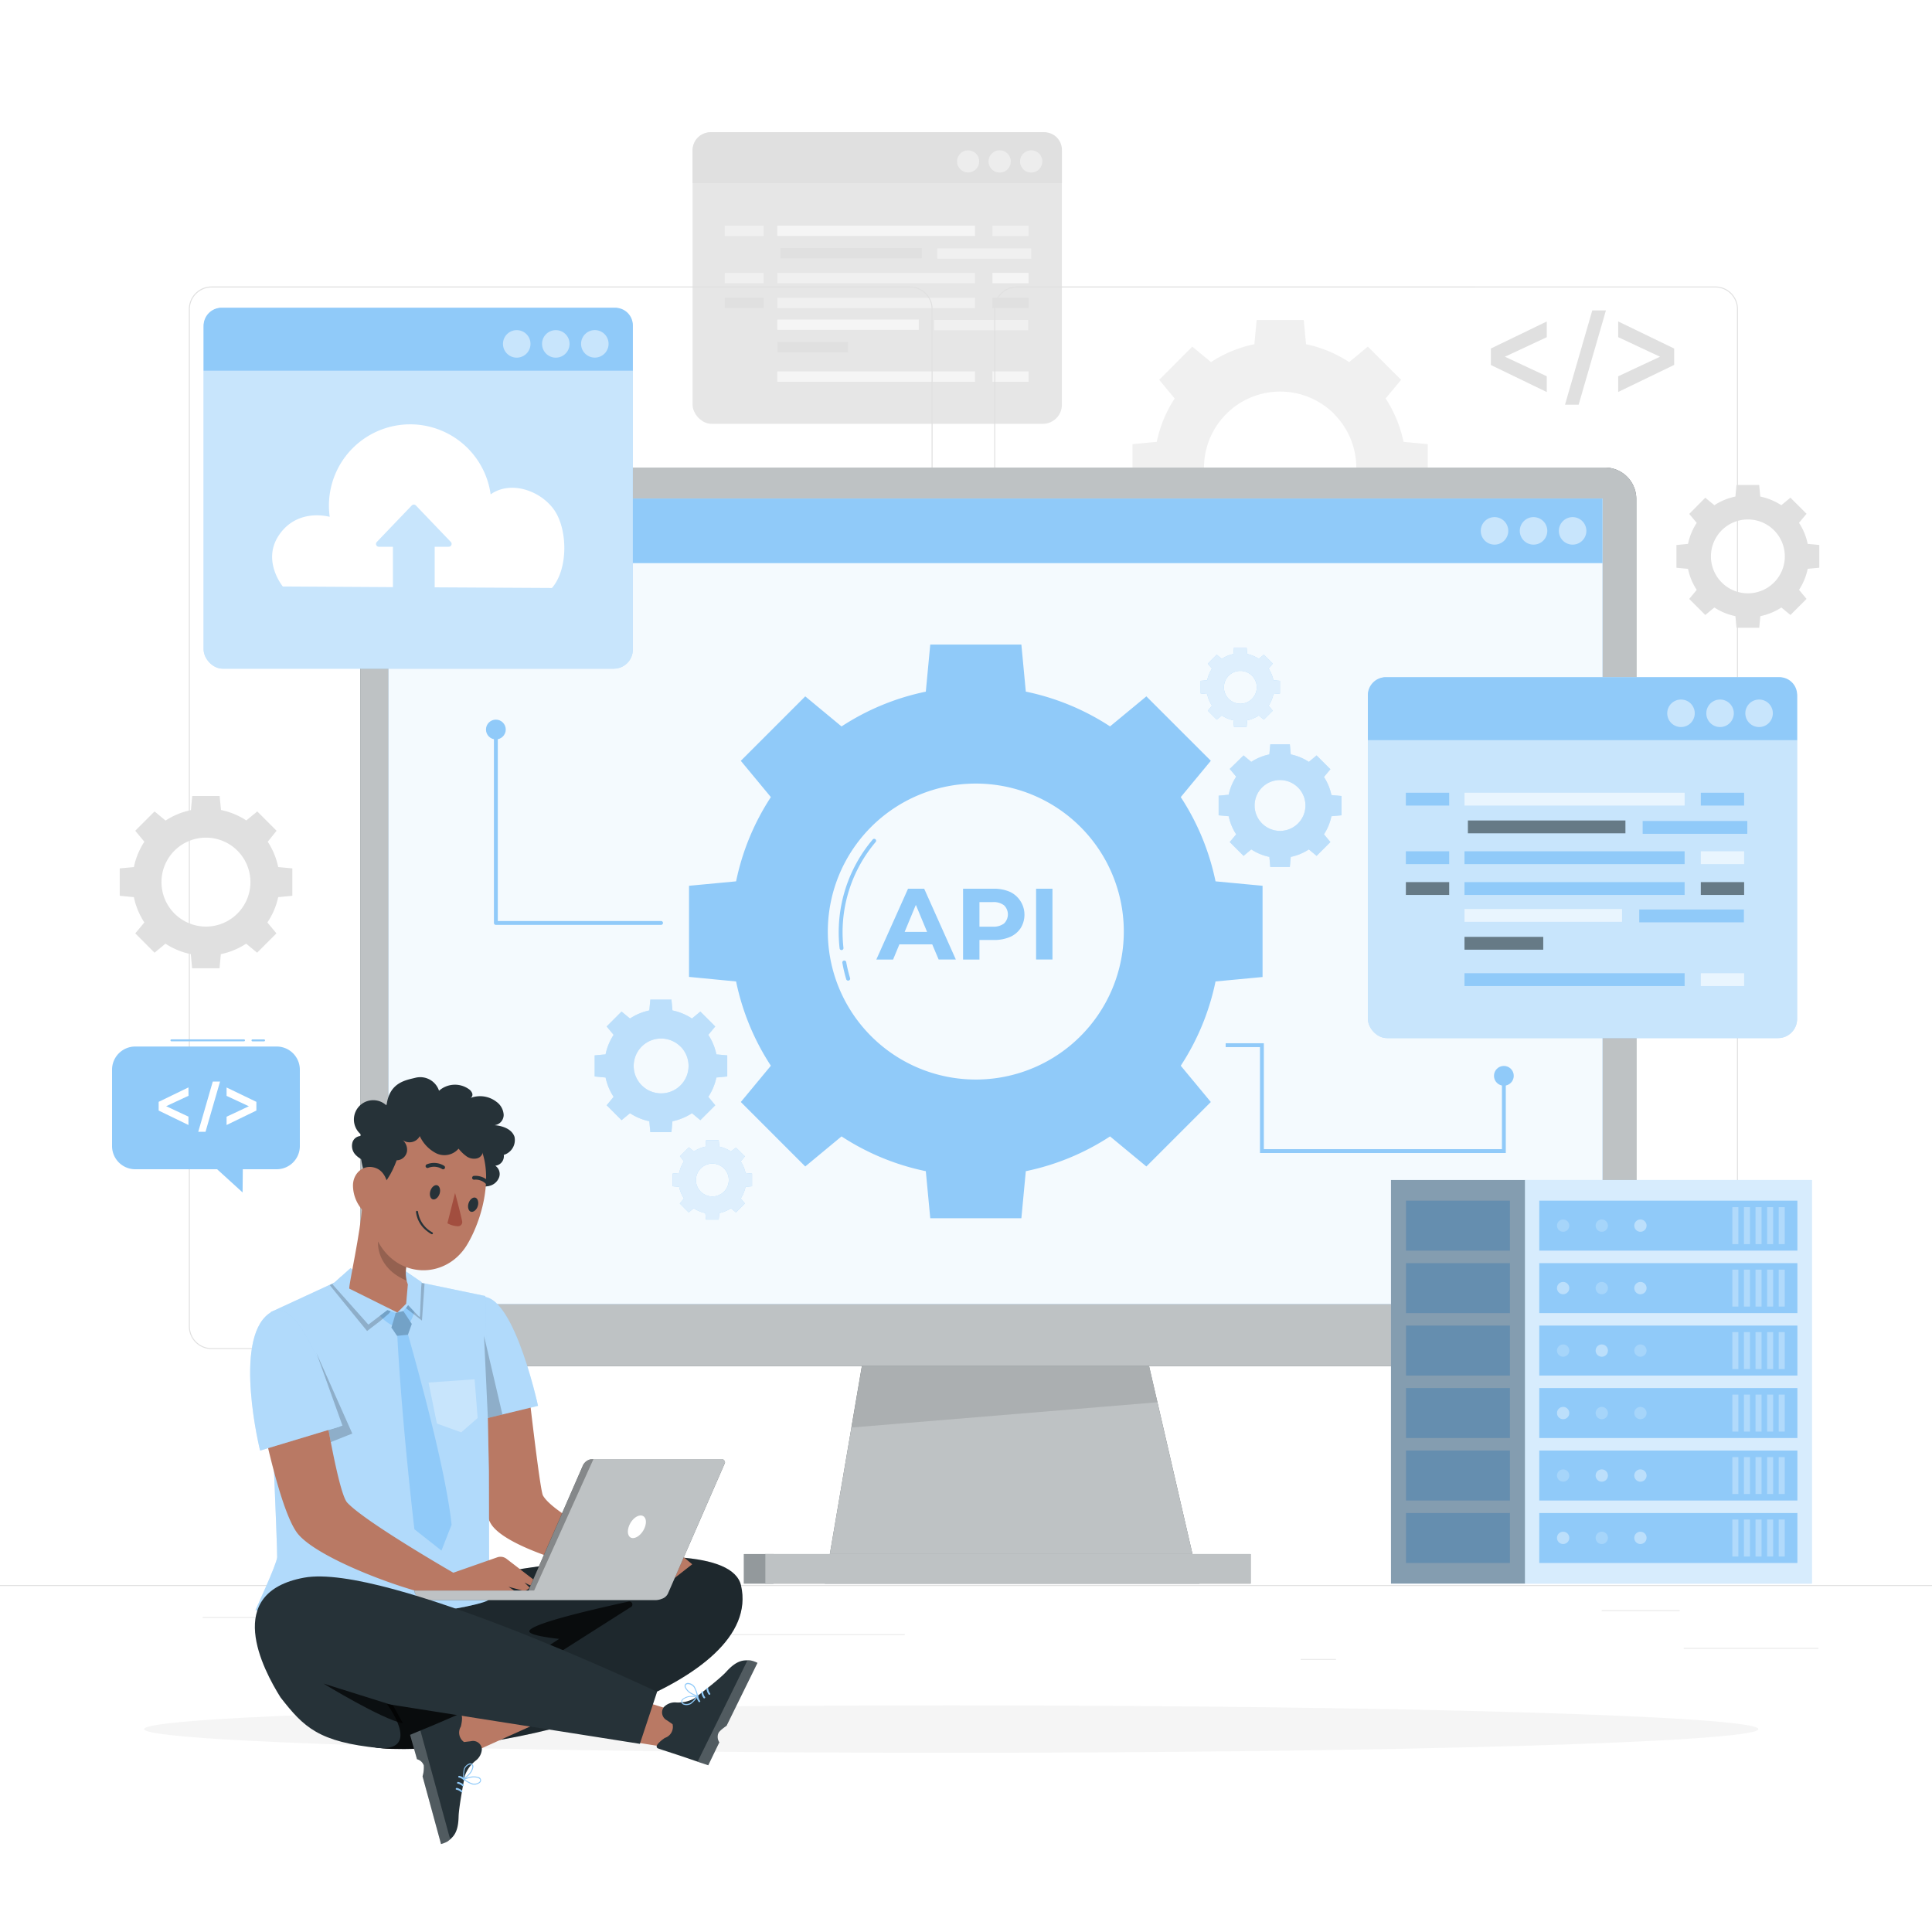<svg class="animated" id="freepik_stories-application-programming-interface" xmlns="http://www.w3.org/2000/svg" viewBox="0 0 500 500" version="1.1" xmlns:xlink="http://www.w3.org/1999/xlink" xmlns:svgjs="http://svgjs.com/svgjs"><style>svg#freepik_stories-application-programming-interface:not(.animated) .animable {opacity: 0;}svg#freepik_stories-application-programming-interface.animated #freepik--background-complete--inject-11 {animation: 1s 1 forwards cubic-bezier(.36,-0.01,.5,1.38) fadeIn,6s Infinite  linear floating;animation-delay: 0s,1s;}svg#freepik_stories-application-programming-interface.animated #freepik--Shadow--inject-11 {animation: 1s 1 forwards cubic-bezier(.36,-0.01,.5,1.38) fadeIn;animation-delay: 0s;}svg#freepik_stories-application-programming-interface.animated #freepik--Device--inject-11 {animation: 1s 1 forwards cubic-bezier(.36,-0.01,.5,1.38) fadeIn;animation-delay: 0s;}svg#freepik_stories-application-programming-interface.animated #freepik--Server--inject-11 {animation: 1s 1 forwards cubic-bezier(.36,-0.01,.5,1.38) fadeIn,6s Infinite  linear floating;animation-delay: 0s,1s;}svg#freepik_stories-application-programming-interface.animated #freepik--Tabs--inject-11 {animation: 1s 1 forwards cubic-bezier(.36,-0.01,.5,1.38) fadeIn,6s Infinite  linear floating;animation-delay: 0s,1s;}svg#freepik_stories-application-programming-interface.animated #freepik--Character--inject-11 {animation: 1s 1 forwards cubic-bezier(.36,-0.01,.5,1.38) fadeIn;animation-delay: 0s;}svg#freepik_stories-application-programming-interface.animated #freepik--speech-bubble--inject-11 {animation: 1s 1 forwards cubic-bezier(.36,-0.01,.5,1.38) fadeIn,6s Infinite  linear floating;animation-delay: 0s,1s;}            @keyframes fadeIn {                0% {                    opacity: 0;                }                100% {                    opacity: 1;                }            }                    @keyframes floating {                0% {                    opacity: 1;                    transform: translateY(0px);                }                50% {                    transform: translateY(-10px);                }                100% {                    opacity: 1;                    transform: translateY(0px);                }            }        </style><g id="freepik--background-complete--inject-11" class="animable" style="transform-origin: 250px 231.91px;"><path d="M304,103.13a32.48,32.48,0,0,0-4.63,11.22l-6.27.59v12.14l6.27.59A32.53,32.53,0,0,0,304,138.9l-4,4.83,8.58,8.58,4.84-4a32.21,32.21,0,0,0,11.22,4.63l.59,6.27h12.14l.59-6.27a32.29,32.29,0,0,0,11.22-4.63l4.84,4,8.58-8.58-4-4.83a32.53,32.53,0,0,0,4.63-11.23l6.27-.59V114.94l-6.27-.59a32.48,32.48,0,0,0-4.63-11.22l4-4.84L354,89.71l-4.84,4A32.48,32.48,0,0,0,338,89.08l-.59-6.27H325.22l-.59,6.27a32.41,32.41,0,0,0-11.22,4.63l-4.84-4L300,98.29Zm41.24,4a19.71,19.71,0,1,1-27.88,0A19.72,19.72,0,0,1,345.23,107.08Z" style="fill: rgb(240, 240, 240); transform-origin: 331.3px 121.01px;" id="ele08tb5q35sp" class="animable"></path><rect x="179.24" y="34.23" width="95.58" height="75.46" rx="4.94" style="fill: rgb(230, 230, 230); transform-origin: 227.03px 71.96px;" id="elzj16033n6r" class="animable"></rect><path d="M183.86,34.23h86.41a4.55,4.55,0,0,1,4.55,4.55v8.61a0,0,0,0,1,0,0H179.24a0,0,0,0,1,0,0V38.86A4.63,4.63,0,0,1,183.86,34.23Z" style="fill: rgb(224, 224, 224); transform-origin: 227.03px 40.81px;" id="el3m331zd52ey" class="animable"></path><g id="eladjorbueuwp"><path d="M269.75,41.77a2.88,2.88,0,1,1-2.87-2.87A2.87,2.87,0,0,1,269.75,41.77Z" style="fill: rgb(250, 250, 250); opacity: 0.5; transform-origin: 266.87px 41.78px;" class="animable" id="el48cmfku8h1e"></path></g><g id="elqcmxu0duby"><path d="M261.59,41.77a2.88,2.88,0,1,1-2.88-2.87A2.87,2.87,0,0,1,261.59,41.77Z" style="fill: rgb(250, 250, 250); opacity: 0.5; transform-origin: 258.71px 41.78px;" class="animable" id="elrh3s8cajf8q"></path></g><g id="elcl56pgm5m2i"><circle cx="250.55" cy="41.77" r="2.87" style="fill: rgb(250, 250, 250); opacity: 0.5; transform-origin: 250.55px 41.77px;" class="animable" id="el9wci7cpypxv"></circle></g><g id="elwaj9il301i"><rect x="201.18" y="58.39" width="51.14" height="2.68" style="fill: rgb(255, 255, 255); opacity: 0.6; transform-origin: 226.75px 59.73px;" class="animable" id="el3os9f4eo1n1"></rect></g><rect x="201.97" y="64.18" width="36.59" height="2.68" style="fill: rgb(224, 224, 224); transform-origin: 220.265px 65.52px;" id="elyfp3r9ws8lr" class="animable"></rect><rect x="256.84" y="58.39" width="9.35" height="2.68" style="fill: rgb(240, 240, 240); transform-origin: 261.515px 59.73px;" id="el8eeua0i06tj" class="animable"></rect><rect x="187.57" y="58.39" width="10.06" height="2.68" style="fill: rgb(240, 240, 240); transform-origin: 192.6px 59.73px;" id="elm20zimvn8t" class="animable"></rect><rect x="201.18" y="70.62" width="51.14" height="2.68" style="fill: rgb(240, 240, 240); transform-origin: 226.75px 71.96px;" id="elwo8tt9kx46" class="animable"></rect><g id="el6j13f6hgx59"><rect x="256.84" y="70.62" width="9.35" height="2.68" style="fill: rgb(255, 255, 255); opacity: 0.6; transform-origin: 261.515px 71.96px;" class="animable" id="el789fo6tt45t"></rect></g><rect x="187.57" y="70.62" width="10.06" height="2.68" style="fill: rgb(240, 240, 240); transform-origin: 192.6px 71.96px;" id="elhmlbqxm5czc" class="animable"></rect><g id="elv794lpr1ew"><rect x="201.18" y="96.12" width="51.14" height="2.68" style="fill: rgb(255, 255, 255); opacity: 0.6; transform-origin: 226.75px 97.46px;" class="animable" id="el098wrggogyal"></rect></g><g id="el7upwksg8v3l"><rect x="256.84" y="96.12" width="9.35" height="2.68" style="fill: rgb(255, 255, 255); opacity: 0.6; transform-origin: 261.515px 97.46px;" class="animable" id="elbcjc1oozomr"></rect></g><rect x="201.18" y="77.07" width="51.14" height="2.68" style="fill: rgb(240, 240, 240); transform-origin: 226.75px 78.41px;" id="eliv7dp473vee" class="animable"></rect><rect x="256.84" y="77.07" width="9.35" height="2.68" style="fill: rgb(224, 224, 224); transform-origin: 261.515px 78.41px;" id="el8qyavynbj67" class="animable"></rect><rect x="187.57" y="77.07" width="10.06" height="2.68" style="fill: rgb(224, 224, 224); transform-origin: 192.6px 78.41px;" id="elcjcjbojt4yb" class="animable"></rect><rect x="242.57" y="64.29" width="24.31" height="2.68" style="fill: rgb(240, 240, 240); transform-origin: 254.725px 65.63px;" id="el0uq7e3lj5y9" class="animable"></rect><g id="el0w17hsho95c"><rect x="201.18" y="82.69" width="36.59" height="2.68" style="fill: rgb(255, 255, 255); opacity: 0.6; transform-origin: 219.475px 84.03px;" class="animable" id="elbcswcydfn6"></rect></g><rect x="241.77" y="82.8" width="24.31" height="2.68" style="fill: rgb(240, 240, 240); transform-origin: 253.925px 84.14px;" id="el4096a7dhlms" class="animable"></rect><rect x="201.18" y="88.52" width="18.3" height="2.68" style="fill: rgb(224, 224, 224); transform-origin: 210.33px 89.86px;" id="el7m08yhued7" class="animable"></rect><path d="M400.3,87.26l-10.83,5.06,10.83,5.06v4.08l-14.47-7V90.2l14.47-7Z" style="fill: rgb(224, 224, 224); transform-origin: 393.065px 92.33px;" id="elp6jkn25tdvb" class="animable"></path><path d="M433.27,90.2v4.24l-14.48,7V97.38l10.83-5.06-10.83-5.06V83.19Z" style="fill: rgb(224, 224, 224); transform-origin: 426.03px 92.315px;" id="elkqu5ah87xir" class="animable"></path><polygon points="412.08 80.34 405.02 104.74 408.55 104.74 415.61 80.34 412.08 80.34" style="fill: rgb(224, 224, 224); transform-origin: 410.315px 92.54px;" id="elgzsg51m9yg" class="animable"></polygon><path d="M37.36,217.84a18.87,18.87,0,0,0-2.71,6.56l-3.66.34v7.09l3.66.35a18.82,18.82,0,0,0,2.71,6.55L35,241.56l5,5,2.82-2.34a19.06,19.06,0,0,0,6.56,2.71l.34,3.66h7.09l.35-3.66a18.93,18.93,0,0,0,6.55-2.71l2.83,2.34,5-5-2.34-2.83A18.82,18.82,0,0,0,72,232.18l3.66-.35v-7.09L72,224.4a18.87,18.87,0,0,0-2.71-6.56L71.58,215l-5-5-2.83,2.33a18.91,18.91,0,0,0-6.55-2.7L56.84,206H49.75l-.34,3.66a19,19,0,0,0-6.56,2.7L40,210l-5,5Zm24.08,2.31a11.51,11.51,0,1,1-16.28,0A11.52,11.52,0,0,1,61.44,220.15Z" style="fill: rgb(224, 224, 224); transform-origin: 53.325px 228.295px;" id="elveid50q1qcr" class="animable"></path><path d="M439.11,135.32a15.67,15.67,0,0,0-2.25,5.44l-3,.29v5.88l3,.29a15.67,15.67,0,0,0,2.25,5.44L437.17,155l4.16,4.16,2.35-1.94a15.64,15.64,0,0,0,5.44,2.24l.28,3h5.89l.29-3a15.8,15.8,0,0,0,5.44-2.24l2.34,1.94,4.17-4.16-1.94-2.35a15.84,15.84,0,0,0,2.24-5.44l3-.29v-5.88l-3-.29a15.67,15.67,0,0,0-2.25-5.44l1.95-2.35-4.17-4.16L461,130.75a15.8,15.8,0,0,0-5.44-2.24l-.29-3H449.4l-.28,3a15.64,15.64,0,0,0-5.44,2.24l-2.35-1.94L437.17,133Zm20,1.91a9.56,9.56,0,1,1-13.52,0A9.57,9.57,0,0,1,459.11,137.23Z" style="fill: rgb(224, 224, 224); transform-origin: 452.345px 143.985px;" id="elk2ee6n3r2h" class="animable"></path><rect x="435.76" y="426.47" width="34.85" height="0.26" style="fill: rgb(235, 235, 235); transform-origin: 453.185px 426.6px;" id="el8zqji2ioxn3" class="animable"></rect><rect x="336.6" y="429.33" width="9.15" height="0.26" style="fill: rgb(235, 235, 235); transform-origin: 341.175px 429.46px;" id="elbmglgcvewv" class="animable"></rect><rect x="414.51" y="416.7" width="20.19" height="0.26" style="fill: rgb(235, 235, 235); transform-origin: 424.605px 416.83px;" id="el05hxpz4cswmi" class="animable"></rect><rect x="52.46" y="418.47" width="45.44" height="0.26" style="fill: rgb(235, 235, 235); transform-origin: 75.18px 418.6px;" id="elyzexuu84u" class="animable"></rect><rect x="107.27" y="418.47" width="6.66" height="0.26" style="fill: rgb(235, 235, 235); transform-origin: 110.6px 418.6px;" id="elirn83urprbf" class="animable"></rect><rect x="135.59" y="422.91" width="98.56" height="0.26" style="fill: rgb(235, 235, 235); transform-origin: 184.87px 423.04px;" id="eld6f0ozkncmu" class="animable"></rect><path d="M443.92,349.14H263.17a5.87,5.87,0,0,1-5.86-5.86V80a5.87,5.87,0,0,1,5.86-5.86H443.92A5.87,5.87,0,0,1,449.78,80V343.28A5.87,5.87,0,0,1,443.92,349.14ZM263.17,74.4A5.61,5.61,0,0,0,257.56,80V343.28a5.61,5.61,0,0,0,5.61,5.61H443.92a5.61,5.61,0,0,0,5.61-5.61V80a5.61,5.61,0,0,0-5.61-5.61Z" style="fill: rgb(224, 224, 224); transform-origin: 353.545px 211.64px;" id="ellg9s3nsk5ji" class="animable"></path><path d="M235.49,349.14H54.75a5.87,5.87,0,0,1-5.87-5.86V80a5.87,5.87,0,0,1,5.87-5.86H235.49A5.86,5.86,0,0,1,241.35,80V343.28A5.86,5.86,0,0,1,235.49,349.14ZM54.75,74.4A5.62,5.62,0,0,0,49.13,80V343.28a5.62,5.62,0,0,0,5.62,5.61H235.49a5.61,5.61,0,0,0,5.61-5.61V80a5.61,5.61,0,0,0-5.61-5.61Z" style="fill: rgb(224, 224, 224); transform-origin: 145.115px 211.64px;" id="elnx4jtidxwcg" class="animable"></path><rect y="410.21" width="500" height="0.25" style="fill: rgb(224, 224, 224); transform-origin: 250px 410.335px;" id="elnmkmfdqxtl" class="animable"></rect></g><g id="freepik--Shadow--inject-11" class="animable" style="transform-origin: 246.185px 447.485px;"><path d="M455.06,447.49c0,3.38-93.52,6.13-208.88,6.13s-208.87-2.75-208.87-6.13,93.51-6.14,208.87-6.14S455.06,444.1,455.06,447.49Z" style="fill: rgb(245, 245, 245); transform-origin: 246.185px 447.485px;" id="el9caxu2jixzi" class="animable"></path></g><g id="freepik--Device--inject-11" class="animable" style="transform-origin: 254.435px 265.415px;"><rect x="192.53" y="402.19" width="7.64" height="7.64" style="fill: rgb(38, 50, 56); isolation: isolate; transform-origin: 196.35px 406.01px;" id="el40mslv6eeoi" class="animable"></rect><g id="elsccbs58cx6d"><path d="M94.51,121h23.63a0,0,0,0,1,0,0V353.54a0,0,0,0,1,0,0H92.72a7.32,7.32,0,0,1-7.32-7.32V130.12A9.11,9.11,0,0,1,94.51,121Z" style="fill: rgb(255, 255, 255); opacity: 0.5; transform-origin: 101.77px 237.27px;" class="animable" id="el8v5jysk690i"></path></g><g id="el0vabhwv9ijr"><polygon points="215.62 349.53 205.22 402.82 220.31 402.82 232.35 349.97 215.62 349.53" style="fill: rgb(255, 255, 255); opacity: 0.5; transform-origin: 218.785px 376.175px;" class="animable" id="ele76gtbnjg5d"></polygon></g><g id="elizy4031nrq"><rect x="192.53" y="402.19" width="7.64" height="7.64" style="fill: rgb(255, 255, 255); opacity: 0.5; transform-origin: 196.35px 406.01px;" class="animable" id="ellfy9jbh0dq"></rect></g><polygon points="310.38 409.83 213.46 409.83 227.23 329.07 291.73 329.07 310.38 409.83" style="fill: rgb(38, 50, 56); transform-origin: 261.92px 369.45px;" id="el9pwmf5p60vh" class="animable"></polygon><g id="el27vi46w7pni"><polygon points="310.38 409.83 213.46 409.83 227.23 329.07 291.73 329.07 310.38 409.83" style="fill: rgb(255, 255, 255); opacity: 0.7; transform-origin: 261.92px 369.45px;" class="animable" id="elq0v0w3te0pf"></polygon></g><g id="elfrqz539pxlk"><polygon points="297.35 353.54 223.02 353.54 220.31 369.45 299.51 362.91 297.35 353.54" style="isolation: isolate; opacity: 0.1; transform-origin: 259.91px 361.495px;" class="animable" id="elh2gt1w04l1d"></polygon></g><rect x="198.03" y="402.19" width="125.63" height="7.64" style="fill: rgb(38, 50, 56); transform-origin: 260.845px 406.01px;" id="el3cqmyxosyix" class="animable"></rect><g id="elw0aafkayza"><g style="opacity: 0.7; transform-origin: 260.845px 406.01px;" class="animable" id="elgh5fytzkxvo"><rect x="198.03" y="402.19" width="125.63" height="7.64" style="fill: rgb(255, 255, 255); transform-origin: 260.845px 406.01px;" id="elujp3aktndbl" class="animable"></rect></g></g><path d="M101.23,121H415.47a8.11,8.11,0,0,1,8,8.17V345.37a8.11,8.11,0,0,1-8,8.17H101.23a8.11,8.11,0,0,1-8-8.17V129.18A8.11,8.11,0,0,1,101.23,121Z" style="fill: rgb(38, 50, 56); transform-origin: 258.35px 237.27px;" id="ely6nafg6bfz" class="animable"></path><g id="elovcd2io2l9"><g style="opacity: 0.7; transform-origin: 258.35px 237.27px;" class="animable" id="el41fk71lq5um"><path d="M101.23,121H415.47a8.11,8.11,0,0,1,8,8.17V345.37a8.11,8.11,0,0,1-8,8.17H101.23a8.11,8.11,0,0,1-8-8.17V129.18A8.11,8.11,0,0,1,101.23,121Z" style="fill: rgb(255, 255, 255); transform-origin: 258.35px 237.27px;" id="eldz1045rmce" class="animable"></path></g></g><rect x="100.55" y="129.01" width="314.18" height="208.46" style="fill: #90CAF9; transform-origin: 257.64px 233.24px;" id="el7d1htrz82ui" class="animable"></rect><g id="elo22vjgcd6cc"><rect x="100.55" y="129.01" width="314.18" height="208.46" style="fill: rgb(255, 255, 255); opacity: 0.9; transform-origin: 257.64px 233.24px;" class="animable" id="el866lvqplhj5"></rect></g><rect x="100.55" y="129.01" width="314.18" height="16.73" style="fill: #90CAF9; transform-origin: 257.64px 137.375px;" id="ely5eixtqe1xk" class="animable"></rect><g id="eldc3jkuhqtnt"><path d="M410.55,137.38a3.56,3.56,0,1,1-3.56-3.55A3.56,3.56,0,0,1,410.55,137.38Z" style="fill: rgb(255, 255, 255); opacity: 0.5; transform-origin: 406.99px 137.39px;" class="animable" id="el8w35i1frq15"></path></g><g id="elrkgssq6gw6e"><path d="M400.44,137.38a3.56,3.56,0,1,1-3.55-3.55A3.56,3.56,0,0,1,400.44,137.38Z" style="fill: rgb(255, 255, 255); opacity: 0.5; transform-origin: 396.88px 137.39px;" class="animable" id="elzd6s1y9k5"></path></g><g id="elurbnuuwvm1s"><path d="M390.34,137.38a3.56,3.56,0,1,1-3.56-3.55A3.56,3.56,0,0,1,390.34,137.38Z" style="fill: rgb(255, 255, 255); opacity: 0.5; transform-origin: 386.78px 137.39px;" class="animable" id="el2zjg5p4xg6j"></path></g><path d="M158.8,267.82a14.73,14.73,0,0,0-2.08,5.05l-2.82.26v5.46l2.82.27a14.76,14.76,0,0,0,2.08,5l-1.8,2.18,3.86,3.86,2.18-1.8a14.68,14.68,0,0,0,5,2.08l.27,2.82h5.46l.26-2.82a14.73,14.73,0,0,0,5.05-2.08l2.17,1.8,3.86-3.86-1.8-2.18a14.51,14.51,0,0,0,2.09-5l2.81-.27v-5.46l-2.81-.26a14.56,14.56,0,0,0-2.09-5.05l1.8-2.17-3.86-3.86-2.17,1.8a14.56,14.56,0,0,0-5.05-2.09l-.26-2.81h-5.46l-.27,2.81a14.51,14.51,0,0,0-5,2.09l-2.18-1.8L157,265.65Zm17.3,3a7.1,7.1,0,1,1-10,0A7.1,7.1,0,0,1,176.1,270.84Z" style="fill: #90CAF9; transform-origin: 171.055px 275.845px;" id="el2gwgrfuhy3w" class="animable"></path><g id="el28wh0dncbmt"><path d="M158.8,267.82a14.73,14.73,0,0,0-2.08,5.05l-2.82.26v5.46l2.82.27a14.76,14.76,0,0,0,2.08,5l-1.8,2.18,3.86,3.86,2.18-1.8a14.68,14.68,0,0,0,5,2.08l.27,2.82h5.46l.26-2.82a14.73,14.73,0,0,0,5.05-2.08l2.17,1.8,3.86-3.86-1.8-2.18a14.51,14.51,0,0,0,2.09-5l2.81-.27v-5.46l-2.81-.26a14.56,14.56,0,0,0-2.09-5.05l1.8-2.17-3.86-3.86-2.17,1.8a14.56,14.56,0,0,0-5.05-2.09l-.26-2.81h-5.46l-.27,2.81a14.51,14.51,0,0,0-5,2.09l-2.18-1.8L157,265.65Zm17.3,3a7.1,7.1,0,1,1-10,0A7.1,7.1,0,0,1,176.1,270.84Z" style="fill: rgb(255, 255, 255); opacity: 0.4; transform-origin: 171.055px 275.845px;" class="animable" id="elo1z92wfbdjr"></path></g><path d="M319.92,201a13.54,13.54,0,0,0-1.93,4.68l-2.61.24V211l2.61.24a13.54,13.54,0,0,0,1.93,4.68l-1.67,2,3.58,3.58,2-1.67a13.54,13.54,0,0,0,4.68,1.93l.24,2.61h5.06l.24-2.61a13.54,13.54,0,0,0,4.68-1.93l2,1.67,3.58-3.58-1.67-2a13.54,13.54,0,0,0,1.93-4.68l2.61-.24V206l-2.61-.24a13.54,13.54,0,0,0-1.93-4.68l1.67-2-3.58-3.58-2,1.67a13.54,13.54,0,0,0-4.68-1.93l-.24-2.61h-5.06l-.24,2.61a13.54,13.54,0,0,0-4.68,1.93l-2-1.67L318.25,199Zm16,2.8a6.58,6.58,0,1,1-9.3,0A6.57,6.57,0,0,1,335.94,203.83Z" style="fill: #90CAF9; transform-origin: 331.28px 208.5px;" id="elxp1dx6pc0rm" class="animable"></path><g id="elihekbgcb01c"><path d="M319.92,201a13.54,13.54,0,0,0-1.93,4.68l-2.61.24V211l2.61.24a13.54,13.54,0,0,0,1.93,4.68l-1.67,2,3.58,3.58,2-1.67a13.54,13.54,0,0,0,4.68,1.93l.24,2.61h5.06l.24-2.61a13.54,13.54,0,0,0,4.68-1.93l2,1.67,3.58-3.58-1.67-2a13.54,13.54,0,0,0,1.93-4.68l2.61-.24V206l-2.61-.24a13.54,13.54,0,0,0-1.93-4.68l1.67-2-3.58-3.58-2,1.67a13.54,13.54,0,0,0-4.68-1.93l-.24-2.61h-5.06l-.24,2.61a13.54,13.54,0,0,0-4.68,1.93l-2-1.67L318.25,199Zm16,2.8a6.58,6.58,0,1,1-9.3,0A6.57,6.57,0,0,1,335.94,203.83Z" style="fill: rgb(255, 255, 255); opacity: 0.4; transform-origin: 331.28px 208.5px;" class="animable" id="el5ctt6ir1i9q"></path></g><path d="M313.66,173.05a8.87,8.87,0,0,0-1.24,3l-1.69.15v3.27l1.69.16a8.74,8.74,0,0,0,1.24,3l-1.08,1.3,2.31,2.31,1.31-1.08a8.57,8.57,0,0,0,3,1.25l.16,1.69h3.26l.16-1.69a8.57,8.57,0,0,0,3-1.25l1.3,1.08,2.31-2.31-1.07-1.3a8.74,8.74,0,0,0,1.24-3l1.69-.16v-3.27l-1.69-.16a8.9,8.9,0,0,0-1.24-3l1.07-1.3-2.31-2.31-1.3,1.08a8.76,8.76,0,0,0-3-1.25l-.16-1.68h-3.26l-.16,1.68a8.76,8.76,0,0,0-3,1.25l-1.31-1.08-2.31,2.31ZM324,174.86a4.25,4.25,0,1,1-6,0A4.25,4.25,0,0,1,324,174.86Z" style="fill: #90CAF9; transform-origin: 320.99px 177.84px;" id="elj3vm2oqqeyp" class="animable"></path><g id="elc0r91c5h278"><path d="M313.66,173.05a8.87,8.87,0,0,0-1.24,3l-1.69.15v3.27l1.69.16a8.74,8.74,0,0,0,1.24,3l-1.08,1.3,2.31,2.31,1.31-1.08a8.57,8.57,0,0,0,3,1.25l.16,1.69h3.26l.16-1.69a8.57,8.57,0,0,0,3-1.25l1.3,1.08,2.31-2.31-1.07-1.3a8.74,8.74,0,0,0,1.24-3l1.69-.16v-3.27l-1.69-.16a8.9,8.9,0,0,0-1.24-3l1.07-1.3-2.31-2.31-1.3,1.08a8.76,8.76,0,0,0-3-1.25l-.16-1.68h-3.26l-.16,1.68a8.76,8.76,0,0,0-3,1.25l-1.31-1.08-2.31,2.31ZM324,174.86a4.25,4.25,0,1,1-6,0A4.25,4.25,0,0,1,324,174.86Z" style="fill: rgb(255, 255, 255); opacity: 0.7; transform-origin: 320.99px 177.84px;" class="animable" id="el01tcd35a1ig6"></path></g><path d="M177,300.57a8.9,8.9,0,0,0-1.24,3l-1.69.16V307l1.69.16a8.82,8.82,0,0,0,1.24,3l-1.07,1.3,2.31,2.31,1.3-1.08a8.57,8.57,0,0,0,3,1.25l.16,1.69H186l.16-1.69a8.57,8.57,0,0,0,3-1.25l1.31,1.08,2.31-2.31-1.08-1.3a8.63,8.63,0,0,0,1.24-3l1.69-.16v-3.27l-1.69-.16a8.7,8.7,0,0,0-1.24-3l1.08-1.3L190.47,297,189.16,298a8.76,8.76,0,0,0-3-1.25l-.16-1.68h-3.26l-.16,1.68a8.76,8.76,0,0,0-3,1.25l-1.3-1.08-2.31,2.31Zm10.36,1.81a4.25,4.25,0,1,1-6,0A4.25,4.25,0,0,1,187.36,302.38Z" style="fill: #90CAF9; transform-origin: 184.35px 305.35px;" id="el2uf42cdul5" class="animable"></path><g id="elqews62su0oi"><path d="M177,300.57a8.9,8.9,0,0,0-1.24,3l-1.69.16V307l1.69.16a8.82,8.82,0,0,0,1.24,3l-1.07,1.3,2.31,2.31,1.3-1.08a8.57,8.57,0,0,0,3,1.25l.16,1.69H186l.16-1.69a8.57,8.57,0,0,0,3-1.25l1.31,1.08,2.31-2.31-1.08-1.3a8.63,8.63,0,0,0,1.24-3l1.69-.16v-3.27l-1.69-.16a8.7,8.7,0,0,0-1.24-3l1.08-1.3L190.47,297,189.16,298a8.76,8.76,0,0,0-3-1.25l-.16-1.68h-3.26l-.16,1.68a8.76,8.76,0,0,0-3,1.25l-1.3-1.08-2.31,2.31Zm10.36,1.81a4.25,4.25,0,1,1-6,0A4.25,4.25,0,0,1,187.36,302.38Z" style="fill: rgb(255, 255, 255); opacity: 0.7; transform-origin: 184.35px 305.35px;" class="animable" id="el8uu82qoxmbc"></path></g><path d="M199.5,206.29a63,63,0,0,0-9,21.8l-12.18,1.15v23.58L190.5,254a63.14,63.14,0,0,0,9,21.81l-7.78,9.39,16.68,16.68,9.39-7.78a63.14,63.14,0,0,0,21.81,9l1.15,12.18h23.58l1.15-12.18a63,63,0,0,0,21.8-9l9.4,7.78,16.68-16.68-7.78-9.39a63.06,63.06,0,0,0,9-21.81l12.17-1.15V229.24l-12.17-1.15a63.09,63.09,0,0,0-9-21.8l7.78-9.4-16.68-16.67-9.4,7.77a63.09,63.09,0,0,0-21.8-9l-1.15-12.18H240.75L239.6,179a63.14,63.14,0,0,0-21.81,9l-9.39-7.78-16.68,16.68ZM279.62,214a38.3,38.3,0,1,1-54.16,0A38.31,38.31,0,0,1,279.62,214Z" style="fill: #90CAF9; transform-origin: 252.535px 241.045px;" id="elg6ujqlhnigk" class="animable"></path><path d="M241.26,244.4h-8.5l-1.63,3.93h-4.34L235,230h4.18l8.19,18.32h-4.45Zm-1.33-3.22-2.91-7-2.9,7Z" style="fill: #90CAF9; transform-origin: 237.08px 239.165px;" id="elg5fz9azcr1" class="animable"></path><path d="M261.4,230.82a6.56,6.56,0,0,1,2.76,9.35,6.24,6.24,0,0,1-2.76,2.31,10.4,10.4,0,0,1-4.23.79h-3.69v5.06h-4.24V230h7.93A10.23,10.23,0,0,1,261.4,230.82ZM259.84,239a3.27,3.27,0,0,0,0-4.71,4.44,4.44,0,0,0-2.9-.83h-3.46v6.36h3.46A4.44,4.44,0,0,0,259.84,239Z" style="fill: #90CAF9; transform-origin: 257.185px 239.164px;" id="elhopo75iuiwr" class="animable"></path><path d="M268.14,230h4.24v18.32h-4.24Z" style="fill: #90CAF9; transform-origin: 270.26px 239.16px;" id="elpcs46msuaae" class="animable"></path><path d="M217.79,245.88a.5.5,0,0,1-.5-.45,37.14,37.14,0,0,1,8.57-28.17.5.5,0,1,1,.76.65,36.11,36.11,0,0,0-8.33,27.42.51.51,0,0,1-.45.55Z" style="fill: #90CAF9; transform-origin: 221.898px 231.482px;" id="elwn30h9de8th" class="animable"></path><path d="M219.48,253.78a.49.49,0,0,1-.48-.36,38.93,38.93,0,0,1-1-4.24.5.5,0,0,1,1-.18,39.49,39.49,0,0,0,1,4.14.5.5,0,0,1-.34.62A.36.36,0,0,1,219.48,253.78Z" style="fill: #90CAF9; transform-origin: 219.006px 251.183px;" id="elbidfiev8jta" class="animable"></path><path d="M171.08,239.36H128.33a.5.5,0,0,1-.5-.5V188.8a.5.5,0,0,1,.5-.5.5.5,0,0,1,.5.5v49.56h42.25a.5.5,0,0,1,.5.5A.51.51,0,0,1,171.08,239.36Z" style="fill: #90CAF9; transform-origin: 149.705px 213.83px;" id="elj7ma745txl" class="animable"></path><circle cx="128.33" cy="188.8" r="2.56" style="fill: #90CAF9; transform-origin: 128.33px 188.8px;" id="elwu7ubi1k44b" class="animable"></circle><circle cx="389.2" cy="278.42" r="2.56" style="fill: #90CAF9; transform-origin: 389.2px 278.42px;" id="elvn43kpexw7l" class="animable"></circle><polygon points="389.7 298.4 326.08 298.4 326.08 270.99 317.2 270.99 317.2 269.99 327.08 269.99 327.08 297.4 388.7 297.4 388.7 278.05 389.7 278.05 389.7 298.4" style="fill: #90CAF9; transform-origin: 353.45px 284.195px;" id="elxt4uij50ap" class="animable"></polygon></g><g id="freepik--Server--inject-11" class="animable" style="transform-origin: 414.435px 357.61px;"><rect x="359.99" y="305.39" width="108.89" height="104.44" style="fill: #90CAF9; transform-origin: 414.435px 357.61px;" id="elpiln9uucdsj" class="animable"></rect><g id="eldjax4u2lj3"><rect x="359.99" y="305.39" width="108.89" height="104.44" style="fill: rgb(255, 255, 255); isolation: isolate; opacity: 0.4; transform-origin: 414.435px 357.61px;" class="animable" id="elssyzre49o2q"></rect></g><g id="elbdcyh72guw7"><rect x="394.65" y="305.39" width="74.22" height="104.44" style="fill: rgb(255, 255, 255); isolation: isolate; opacity: 0.4; transform-origin: 431.76px 357.61px;" class="animable" id="el2wiaqqq68cw"></rect></g><rect x="398.36" y="310.73" width="66.8" height="12.93" style="fill: #90CAF9; transform-origin: 431.76px 317.195px;" id="el782k5mijum3" class="animable"></rect><rect x="398.36" y="326.9" width="66.8" height="12.93" style="fill: #90CAF9; transform-origin: 431.76px 333.365px;" id="elwmrvicym4m" class="animable"></rect><rect x="398.36" y="343.06" width="66.8" height="12.93" style="fill: #90CAF9; transform-origin: 431.76px 349.525px;" id="elg420m7n7xg" class="animable"></rect><rect x="398.36" y="359.23" width="66.8" height="12.93" style="fill: #90CAF9; transform-origin: 431.76px 365.695px;" id="elz65ig3slqi" class="animable"></rect><rect x="398.36" y="375.4" width="66.8" height="12.93" style="fill: #90CAF9; transform-origin: 431.76px 381.865px;" id="eld8uds88qhu5" class="animable"></rect><rect x="398.36" y="391.57" width="66.8" height="12.93" style="fill: #90CAF9; transform-origin: 431.76px 398.035px;" id="elzvma2ez3qm9" class="animable"></rect><rect x="363.88" y="310.73" width="26.89" height="12.93" style="fill: #90CAF9; transform-origin: 377.325px 317.195px;" id="elaivv0ejdka" class="animable"></rect><rect x="363.88" y="326.9" width="26.89" height="12.93" style="fill: #90CAF9; transform-origin: 377.325px 333.365px;" id="el69i75bgj31k" class="animable"></rect><rect x="363.88" y="343.06" width="26.89" height="12.93" style="fill: #90CAF9; transform-origin: 377.325px 349.525px;" id="elmfqthyn1o4f" class="animable"></rect><rect x="363.88" y="359.23" width="26.89" height="12.93" style="fill: #90CAF9; transform-origin: 377.325px 365.695px;" id="elid9u8o0vue9" class="animable"></rect><rect x="363.88" y="375.4" width="26.89" height="12.93" style="fill: #90CAF9; transform-origin: 377.325px 381.865px;" id="elgrd98rkiskb" class="animable"></rect><rect x="363.88" y="391.57" width="26.89" height="12.93" style="fill: #90CAF9; transform-origin: 377.325px 398.035px;" id="elvrb37zesio8" class="animable"></rect><g id="elkyhqv7fttw"><rect x="460.33" y="312.41" width="1.56" height="9.57" style="fill: rgb(255, 255, 255); isolation: isolate; opacity: 0.3; transform-origin: 461.11px 317.195px;" class="animable" id="el8xdrjyalosp"></rect></g><g id="el0j0gvuw2cnr"><rect x="457.33" y="312.41" width="1.56" height="9.57" style="fill: rgb(255, 255, 255); isolation: isolate; opacity: 0.3; transform-origin: 458.11px 317.195px;" class="animable" id="elujxx080l3b8"></rect></g><g id="el92mcljhd2io"><rect x="454.33" y="312.41" width="1.56" height="9.57" style="fill: rgb(255, 255, 255); isolation: isolate; opacity: 0.3; transform-origin: 455.11px 317.195px;" class="animable" id="elyxglousz32c"></rect></g><g id="el3kfp7j0k9w3"><rect x="451.33" y="312.41" width="1.56" height="9.57" style="fill: rgb(255, 255, 255); isolation: isolate; opacity: 0.3; transform-origin: 452.11px 317.195px;" class="animable" id="elcmx9o4cx0tb"></rect></g><g id="el13dt1hty4hbi"><rect x="448.33" y="312.41" width="1.56" height="9.57" style="fill: rgb(255, 255, 255); isolation: isolate; opacity: 0.3; transform-origin: 449.11px 317.195px;" class="animable" id="eljaolo4g024"></rect></g><g id="el8qc6i3j94o8"><rect x="460.33" y="328.58" width="1.56" height="9.56" style="fill: rgb(255, 255, 255); isolation: isolate; opacity: 0.3; transform-origin: 461.11px 333.36px;" class="animable" id="elpun8ty3lz39"></rect></g><g id="elokler75iqzi"><rect x="457.33" y="328.58" width="1.56" height="9.56" style="fill: rgb(255, 255, 255); isolation: isolate; opacity: 0.3; transform-origin: 458.11px 333.36px;" class="animable" id="eloxk7pbjzsjh"></rect></g><g id="elo7yzu0hcb7s"><rect x="454.33" y="328.58" width="1.56" height="9.56" style="fill: rgb(255, 255, 255); isolation: isolate; opacity: 0.3; transform-origin: 455.11px 333.36px;" class="animable" id="elmxtt2d5ega"></rect></g><g id="elgsa9sjvefwj"><rect x="451.33" y="328.58" width="1.56" height="9.56" style="fill: rgb(255, 255, 255); isolation: isolate; opacity: 0.3; transform-origin: 452.11px 333.36px;" class="animable" id="el7mm3u835ohv"></rect></g><g id="elfu2mtr5657"><rect x="448.33" y="328.58" width="1.56" height="9.56" style="fill: rgb(255, 255, 255); isolation: isolate; opacity: 0.3; transform-origin: 449.11px 333.36px;" class="animable" id="elk128m9mfspn"></rect></g><g id="eldmme8iz44co"><rect x="460.33" y="344.75" width="1.56" height="9.56" style="fill: rgb(255, 255, 255); isolation: isolate; opacity: 0.3; transform-origin: 461.11px 349.53px;" class="animable" id="elrv4vlz4xef"></rect></g><g id="el1u1o5xsajoa"><rect x="457.33" y="344.75" width="1.56" height="9.56" style="fill: rgb(255, 255, 255); isolation: isolate; opacity: 0.3; transform-origin: 458.11px 349.53px;" class="animable" id="el1k0tcbvktox"></rect></g><g id="elg4yn8emr2s"><rect x="454.33" y="344.75" width="1.56" height="9.56" style="fill: rgb(255, 255, 255); isolation: isolate; opacity: 0.3; transform-origin: 455.11px 349.53px;" class="animable" id="eli7pkj381c68"></rect></g><g id="el05wwcd9edrxd"><rect x="451.33" y="344.75" width="1.56" height="9.56" style="fill: rgb(255, 255, 255); isolation: isolate; opacity: 0.3; transform-origin: 452.11px 349.53px;" class="animable" id="elsn9429hd1zq"></rect></g><g id="elbern23bwvfq"><rect x="448.33" y="344.75" width="1.56" height="9.56" style="fill: rgb(255, 255, 255); isolation: isolate; opacity: 0.3; transform-origin: 449.11px 349.53px;" class="animable" id="elv683wneb8"></rect></g><g id="elklba5fb73si"><rect x="460.33" y="360.92" width="1.56" height="9.57" style="fill: rgb(255, 255, 255); isolation: isolate; opacity: 0.3; transform-origin: 461.11px 365.705px;" class="animable" id="elbvfxnnf8h2h"></rect></g><g id="el8felhnvfey3"><rect x="457.33" y="360.92" width="1.56" height="9.57" style="fill: rgb(255, 255, 255); isolation: isolate; opacity: 0.3; transform-origin: 458.11px 365.705px;" class="animable" id="elto6mv751x7"></rect></g><g id="elx9kgkne4358"><rect x="454.33" y="360.92" width="1.56" height="9.57" style="fill: rgb(255, 255, 255); isolation: isolate; opacity: 0.3; transform-origin: 455.11px 365.705px;" class="animable" id="ele9s3dvjr125"></rect></g><g id="el6k7o2oga09e"><rect x="451.33" y="360.92" width="1.56" height="9.57" style="fill: rgb(255, 255, 255); isolation: isolate; opacity: 0.3; transform-origin: 452.11px 365.705px;" class="animable" id="elrnx6gg8px9"></rect></g><g id="ely60az5gxxwm"><rect x="448.33" y="360.92" width="1.56" height="9.57" style="fill: rgb(255, 255, 255); isolation: isolate; opacity: 0.3; transform-origin: 449.11px 365.705px;" class="animable" id="elu6ed434z5s9"></rect></g><g id="elk8dxrpg0x7m"><rect x="460.33" y="377.09" width="1.56" height="9.56" style="fill: rgb(255, 255, 255); isolation: isolate; opacity: 0.3; transform-origin: 461.11px 381.87px;" class="animable" id="el87vex0b9yuv"></rect></g><g id="el62hr1m8hy3h"><rect x="457.33" y="377.09" width="1.56" height="9.56" style="fill: rgb(255, 255, 255); isolation: isolate; opacity: 0.3; transform-origin: 458.11px 381.87px;" class="animable" id="elpy58xlneuwk"></rect></g><g id="el1adgbksr3a3"><rect x="454.33" y="377.09" width="1.56" height="9.56" style="fill: rgb(255, 255, 255); isolation: isolate; opacity: 0.3; transform-origin: 455.11px 381.87px;" class="animable" id="elzy01ryeb85n"></rect></g><g id="elc9bwzwwzwua"><rect x="451.33" y="377.09" width="1.56" height="9.56" style="fill: rgb(255, 255, 255); isolation: isolate; opacity: 0.3; transform-origin: 452.11px 381.87px;" class="animable" id="elj7c7ift1mpa"></rect></g><g id="elq2uepsxs0i"><rect x="448.33" y="377.09" width="1.56" height="9.56" style="fill: rgb(255, 255, 255); isolation: isolate; opacity: 0.3; transform-origin: 449.11px 381.87px;" class="animable" id="el71k2hhxyhsu"></rect></g><g id="elo0j23lduv5"><rect x="460.33" y="393.25" width="1.56" height="9.57" style="fill: rgb(255, 255, 255); isolation: isolate; opacity: 0.3; transform-origin: 461.11px 398.035px;" class="animable" id="elxvygwkdf0vb"></rect></g><g id="el9nf787bt6x8"><rect x="457.33" y="393.25" width="1.56" height="9.57" style="fill: rgb(255, 255, 255); isolation: isolate; opacity: 0.3; transform-origin: 458.11px 398.035px;" class="animable" id="eljxhmu53a60g"></rect></g><g id="elg0sa88bac7l"><rect x="454.33" y="393.25" width="1.56" height="9.57" style="fill: rgb(255, 255, 255); isolation: isolate; opacity: 0.3; transform-origin: 455.11px 398.035px;" class="animable" id="elvwh4a813k1"></rect></g><g id="elcta95qi5m25"><rect x="451.33" y="393.25" width="1.56" height="9.57" style="fill: rgb(255, 255, 255); isolation: isolate; opacity: 0.3; transform-origin: 452.11px 398.035px;" class="animable" id="elorqbfy66ri"></rect></g><g id="eltvoo5pkot8"><rect x="448.33" y="393.25" width="1.56" height="9.57" style="fill: rgb(255, 255, 255); isolation: isolate; opacity: 0.3; transform-origin: 449.11px 398.035px;" class="animable" id="elkucpd87smlc"></rect></g><g id="eln15k178chws"><path d="M406.13,317.19a1.59,1.59,0,1,1-1.59-1.59h0A1.59,1.59,0,0,1,406.13,317.19Z" style="fill: rgb(255, 255, 255); isolation: isolate; opacity: 0.2; transform-origin: 404.54px 317.19px;" class="animable" id="elel31zfok81h"></path></g><g id="elou3hvs2w05"><path d="M416.13,317.19a1.59,1.59,0,1,1-1.59-1.59h0A1.59,1.59,0,0,1,416.13,317.19Z" style="fill: rgb(255, 255, 255); isolation: isolate; opacity: 0.2; transform-origin: 414.54px 317.19px;" class="animable" id="elf5s4i3rdpj"></path></g><g id="elc1242i5diol"><path d="M426.13,317.19a1.59,1.59,0,1,1-1.59-1.59h0A1.59,1.59,0,0,1,426.13,317.19Z" style="fill: rgb(255, 255, 255); isolation: isolate; opacity: 0.4; transform-origin: 424.54px 317.19px;" class="animable" id="ellm8sp5sw1ee"></path></g><g id="elyan4bv3d4af"><path d="M406.13,333.36a1.59,1.59,0,1,1-1.59-1.59h0A1.59,1.59,0,0,1,406.13,333.36Z" style="fill: rgb(255, 255, 255); isolation: isolate; opacity: 0.4; transform-origin: 404.54px 333.36px;" class="animable" id="eltv6s29pykoh"></path></g><g id="elop1ac480cd"><path d="M416.13,333.36a1.59,1.59,0,1,1-1.59-1.59h0A1.59,1.59,0,0,1,416.13,333.36Z" style="fill: rgb(255, 255, 255); isolation: isolate; opacity: 0.2; transform-origin: 414.54px 333.36px;" class="animable" id="elyxykjdhmdx"></path></g><g id="elxcmzy2kssmg"><path d="M426.13,333.36a1.59,1.59,0,1,1-1.59-1.59h0A1.59,1.59,0,0,1,426.13,333.36Z" style="fill: rgb(255, 255, 255); isolation: isolate; opacity: 0.4; transform-origin: 424.54px 333.36px;" class="animable" id="el7lz1w8h2pzx"></path></g><g id="elou2xoywkds"><path d="M406.13,349.53a1.59,1.59,0,1,1-1.59-1.59h0A1.59,1.59,0,0,1,406.13,349.53Z" style="fill: rgb(255, 255, 255); isolation: isolate; opacity: 0.2; transform-origin: 404.54px 349.53px;" class="animable" id="el3pnh4mtfl2k"></path></g><g id="elhneptj1rkue"><path d="M416.13,349.53a1.59,1.59,0,1,1-1.59-1.59h0A1.59,1.59,0,0,1,416.13,349.53Z" style="fill: rgb(255, 255, 255); isolation: isolate; opacity: 0.4; transform-origin: 414.54px 349.53px;" class="animable" id="elb0861whmw3"></path></g><g id="elyhamohu6b8"><path d="M426.13,349.53a1.59,1.59,0,1,1-1.59-1.59h0A1.59,1.59,0,0,1,426.13,349.53Z" style="fill: rgb(255, 255, 255); isolation: isolate; opacity: 0.2; transform-origin: 424.54px 349.53px;" class="animable" id="elnqv96kv6zt"></path></g><g id="elqdhyqzndpz9"><path d="M406.13,365.7a1.59,1.59,0,1,1-1.59-1.59h0A1.59,1.59,0,0,1,406.13,365.7Z" style="fill: rgb(255, 255, 255); isolation: isolate; opacity: 0.4; transform-origin: 404.54px 365.7px;" class="animable" id="elgeapyw0nn5q"></path></g><g id="eldywhjj8k2o"><path d="M416.13,365.7a1.59,1.59,0,1,1-1.59-1.59h0A1.59,1.59,0,0,1,416.13,365.7Z" style="fill: rgb(255, 255, 255); isolation: isolate; opacity: 0.2; transform-origin: 414.54px 365.7px;" class="animable" id="elukbqky35ybg"></path></g><g id="elvcxc6rs3m4s"><path d="M426.13,365.7a1.59,1.59,0,1,1-1.59-1.59h0A1.59,1.59,0,0,1,426.13,365.7Z" style="fill: rgb(255, 255, 255); isolation: isolate; opacity: 0.2; transform-origin: 424.54px 365.7px;" class="animable" id="el96xeiex0e9"></path></g><g id="el10crhi3tpd1"><path d="M406.13,381.87a1.59,1.59,0,1,1-1.59-1.59h0A1.59,1.59,0,0,1,406.13,381.87Z" style="fill: rgb(255, 255, 255); isolation: isolate; opacity: 0.2; transform-origin: 404.54px 381.87px;" class="animable" id="el7w18b0h39rr"></path></g><g id="el4jskezxjhn"><path d="M416.13,381.87a1.59,1.59,0,1,1-1.59-1.59h0A1.59,1.59,0,0,1,416.13,381.87Z" style="fill: rgb(255, 255, 255); isolation: isolate; opacity: 0.4; transform-origin: 414.54px 381.87px;" class="animable" id="el42qy3u8gpat"></path></g><g id="elzlaf2fswf8l"><path d="M426.13,381.87a1.59,1.59,0,1,1-1.59-1.59h0A1.59,1.59,0,0,1,426.13,381.87Z" style="fill: rgb(255, 255, 255); isolation: isolate; opacity: 0.4; transform-origin: 424.54px 381.87px;" class="animable" id="elr18lwu7md8j"></path></g><g id="el5cuxaxue5so"><path d="M406.13,398a1.59,1.59,0,1,1-1.59-1.59h0A1.59,1.59,0,0,1,406.13,398Z" style="fill: rgb(255, 255, 255); isolation: isolate; opacity: 0.4; transform-origin: 404.54px 398px;" class="animable" id="elh5406er5clp"></path></g><g id="el1n5gtrst9f7"><path d="M416.13,398a1.59,1.59,0,1,1-1.59-1.59h0A1.59,1.59,0,0,1,416.13,398Z" style="fill: rgb(255, 255, 255); isolation: isolate; opacity: 0.2; transform-origin: 414.54px 398px;" class="animable" id="ellj2odgfoywd"></path></g><g id="elwcqe2yycik"><path d="M426.13,398a1.59,1.59,0,1,1-1.59-1.59h0A1.59,1.59,0,0,1,426.13,398Z" style="fill: rgb(255, 255, 255); isolation: isolate; opacity: 0.4; transform-origin: 424.54px 398px;" class="animable" id="elbut07qwrcy9"></path></g><g id="eln1lcp8lmqyd"><rect x="359.99" y="305.39" width="34.66" height="104.44" style="opacity: 0.3; transform-origin: 377.32px 357.61px;" class="animable" id="el3yrz9jk50mn"></rect></g></g><g id="freepik--Tabs--inject-11" class="animable" style="transform-origin: 258.895px 174.155px;"><rect x="354.01" y="175.26" width="111.08" height="93.4" rx="4.94" style="fill: #90CAF9; transform-origin: 409.55px 221.96px;" id="el56e64s05w7" class="animable"></rect><g id="elb5vnzu3fyrq"><rect x="354.01" y="175.26" width="111.08" height="93.4" rx="4.94" style="fill: rgb(255, 255, 255); opacity: 0.5; transform-origin: 409.55px 221.96px;" class="animable" id="elfotlg47v82s"></rect></g><path d="M358.64,175.26H460.54a4.55,4.55,0,0,1,4.55,4.55v11.74a0,0,0,0,1,0,0H354a0,0,0,0,1,0,0V179.89A4.63,4.63,0,0,1,358.64,175.26Z" style="fill: #90CAF9; transform-origin: 409.545px 183.405px;" id="elrd9mix0nrfn" class="animable"></path><g id="elpn1j30x84cq"><path d="M458.81,184.59a3.56,3.56,0,1,1-3.55-3.55A3.55,3.55,0,0,1,458.81,184.59Z" style="fill: rgb(255, 255, 255); opacity: 0.5; transform-origin: 455.25px 184.6px;" class="animable" id="el8zguok1a06h"></path></g><g id="elixjqmlsjuq"><path d="M448.71,184.59a3.56,3.56,0,1,1-3.56-3.55A3.56,3.56,0,0,1,448.71,184.59Z" style="fill: rgb(255, 255, 255); opacity: 0.5; transform-origin: 445.15px 184.6px;" class="animable" id="eltn16ewq3eqn"></path></g><g id="elu2x4iib361"><path d="M438.6,184.59a3.56,3.56,0,1,1-3.55-3.55A3.55,3.55,0,0,1,438.6,184.59Z" style="fill: rgb(255, 255, 255); opacity: 0.5; transform-origin: 435.04px 184.6px;" class="animable" id="elaav718szmf6"></path></g><g id="elsvkwphwewwg"><rect x="379.01" y="205.16" width="56.97" height="3.32" style="fill: rgb(255, 255, 255); opacity: 0.6; transform-origin: 407.495px 206.82px;" class="animable" id="el7p3wzr2x9ma"></rect></g><g id="el2znqdnsybaf"><rect x="379.89" y="212.34" width="40.77" height="3.32" style="fill: rgb(38, 50, 56); opacity: 0.6; transform-origin: 400.275px 214px;" class="animable" id="el2k07z21oq4e"></rect></g><rect x="440.17" y="205.16" width="11.21" height="3.32" style="fill: #90CAF9; transform-origin: 445.775px 206.82px;" id="elformvowr2hs" class="animable"></rect><rect x="363.84" y="205.16" width="11.21" height="3.32" style="fill: #90CAF9; transform-origin: 369.445px 206.82px;" id="elm7nx2mdzyso" class="animable"></rect><rect x="379.01" y="220.31" width="56.97" height="3.32" style="fill: #90CAF9; transform-origin: 407.495px 221.97px;" id="el3bf5c9504gc" class="animable"></rect><g id="el92goyj360dp"><rect x="440.17" y="220.31" width="11.21" height="3.32" style="fill: rgb(255, 255, 255); opacity: 0.6; transform-origin: 445.775px 221.97px;" class="animable" id="elhwbgw2462fq"></rect></g><rect x="363.84" y="220.31" width="11.21" height="3.32" style="fill: #90CAF9; transform-origin: 369.445px 221.97px;" id="elvinspjyu1wc" class="animable"></rect><rect x="379.01" y="251.87" width="56.97" height="3.32" style="fill: #90CAF9; transform-origin: 407.495px 253.53px;" id="ell82bp446x8p" class="animable"></rect><g id="el2wksc9hpov4"><rect x="440.17" y="251.87" width="11.21" height="3.32" style="fill: rgb(255, 255, 255); opacity: 0.6; transform-origin: 445.775px 253.53px;" class="animable" id="elnmy5erfj1w"></rect></g><rect x="379.01" y="228.29" width="56.97" height="3.32" style="fill: #90CAF9; transform-origin: 407.495px 229.95px;" id="elnvd8zvpd0bm" class="animable"></rect><g id="elmidwdy2zo3i"><rect x="440.17" y="228.29" width="11.21" height="3.32" style="fill: rgb(38, 50, 56); opacity: 0.6; transform-origin: 445.775px 229.95px;" class="animable" id="elos5eynaag8"></rect></g><g id="elalb07tp9oql"><rect x="363.84" y="228.29" width="11.21" height="3.32" style="fill: rgb(38, 50, 56); opacity: 0.6; transform-origin: 369.445px 229.95px;" class="animable" id="el83vfnyjxail"></rect></g><rect x="425.12" y="212.47" width="27.08" height="3.32" style="fill: #90CAF9; transform-origin: 438.66px 214.13px;" id="eloaiuklkqsn" class="animable"></rect><g id="el8hmnpvleysl"><rect x="379.01" y="235.25" width="40.77" height="3.32" style="fill: rgb(255, 255, 255); opacity: 0.6; transform-origin: 399.395px 236.91px;" class="animable" id="el15fkgprhr0sj"></rect></g><rect x="424.24" y="235.38" width="27.08" height="3.32" style="fill: #90CAF9; transform-origin: 437.78px 237.04px;" id="elozppri6iif" class="animable"></rect><g id="ela13jsb85eok"><rect x="379.01" y="242.46" width="20.38" height="3.32" style="fill: rgb(38, 50, 56); opacity: 0.6; transform-origin: 389.2px 244.12px;" class="animable" id="elfxv2vsc6u0e"></rect></g><rect x="52.7" y="79.65" width="111.08" height="93.4" rx="4.94" style="fill: #90CAF9; transform-origin: 108.24px 126.35px;" id="elyw88vky8ywl" class="animable"></rect><g id="elyypwd16xsq"><rect x="52.7" y="79.65" width="111.08" height="93.4" rx="4.94" style="fill: rgb(255, 255, 255); opacity: 0.5; transform-origin: 108.24px 126.35px;" class="animable" id="elc2blan9ztj"></rect></g><path d="M57.32,79.65H159.23a4.55,4.55,0,0,1,4.55,4.55V95.94a0,0,0,0,1,0,0H52.7a0,0,0,0,1,0,0V84.28A4.63,4.63,0,0,1,57.32,79.65Z" style="fill: #90CAF9; transform-origin: 108.24px 87.795px;" id="elakhjmmanwb4" class="animable"></path><g id="elwvekabdkme"><path d="M157.5,89A3.56,3.56,0,1,1,154,85.43,3.55,3.55,0,0,1,157.5,89Z" style="fill: rgb(255, 255, 255); opacity: 0.5; transform-origin: 153.94px 88.99px;" class="animable" id="elytzorcjkea"></path></g><g id="elk53wjpfkr3"><path d="M147.4,89a3.56,3.56,0,1,1-3.56-3.56A3.55,3.55,0,0,1,147.4,89Z" style="fill: rgb(255, 255, 255); opacity: 0.5; transform-origin: 143.84px 89px;" class="animable" id="eldlk0jsvjjy8"></path></g><g id="elynh3zdze4cs"><path d="M137.29,89a3.56,3.56,0,1,1-3.55-3.56A3.55,3.55,0,0,1,137.29,89Z" style="fill: rgb(255, 255, 255); opacity: 0.5; transform-origin: 133.73px 89px;" class="animable" id="el0huu7u0pscb"></path></g><path d="M143.24,131.72c-3.68-4.94-11.23-7.35-16.26-3.78a21,21,0,0,0-41.65,5.81c-4.86-1.11-10.2.06-13.35,5.08-4.1,6.5,1.21,12.95,1.21,12.95l28.5.17V141.5H98.05a.73.73,0,0,1-.53-1.24l4.19-4.38,4.86-5.07a.74.74,0,0,1,1.06,0l4.85,5.07,4.2,4.38a.74.74,0,0,1-.53,1.24H112.5V152l30.34.17C147.16,147.21,146.93,136.66,143.24,131.72Z" style="fill: rgb(255, 255, 255); transform-origin: 108.235px 130.994px;" id="elzxr4mdppd4" class="animable"></path></g><g id="freepik--Character--inject-11" class="animable" style="transform-origin: 130.384px 378.036px;"><path d="M100.52,412.61s87.12-20.41,91.26-2.27c5.92,25.91-56.94,43.33-90.42,42.27S100.52,412.61,100.52,412.61Z" style="fill: rgb(38, 50, 56); isolation: isolate; transform-origin: 139.215px 427.741px;" id="el3obs1i9femq" class="animable"></path><g id="elegqja1fxsxw"><path d="M100.52,412.61s87.12-20.41,91.26-2.27c5.92,25.91-56.94,43.33-90.42,42.27S100.52,412.61,100.52,412.61Z" style="isolation: isolate; opacity: 0.2; transform-origin: 139.215px 427.741px;" class="animable" id="el94misf2cjsa"></path></g><g id="elhewdk8lgosm"><path d="M163.2,415.94l-40.92,26,5.46,7.76s-2.87,4.27-8.35-8.83l25.31-16.73s-7.92-.79-7.72-2c.34-2,17.74-5.91,25.68-7.65a.79.79,0,0,1,.54,1.48Z" style="isolation: isolate; opacity: 0.7; transform-origin: 141.527px 432.413px;" class="animable" id="elftj6xyjz4a"></path></g><g id="eli2frvxiiu4o"><path d="M120.8,439l7.1,11.5a143,143,0,0,1-26.54,2.09,25.36,25.36,0,0,1-8.55-1.55l-2.49-4.56,5.36-10.8Z" style="isolation: isolate; opacity: 0.7; transform-origin: 109.11px 444.143px;" class="animable" id="elaomibb619g5"></path></g><polygon points="134.34 434.44 116.15 445.98 119.41 454.81 140.77 445.21 134.34 434.44" style="fill: rgb(185, 121, 100); transform-origin: 128.46px 444.625px;" id="elorujwdtgoom" class="animable"></polygon><path d="M106.13,448.94l1.79,6.35a2.52,2.52,0,0,1,1.76,1.62,8.33,8.33,0,0,1-.32,2.82l4.78,17.51a7.56,7.56,0,0,0,1.67-.66,7.87,7.87,0,0,0,1.39-1.26c1.3-1.49,1.44-3.66,1.49-5.26.08-2.68,1.62-10.53,1.62-10.53a8.73,8.73,0,0,1,2.75-3.84,4,4,0,0,0,1.65-3.06,2.3,2.3,0,0,0-2.88-2l-1.74.21a3,3,0,0,1-.83-4s1-3.81-.57-3.17c-.92.36-4.93,2.16-8.15,3.48l-2.08.85h0Z" style="fill: rgb(38, 50, 56); transform-origin: 115.42px 460.419px;" id="el2w9e8a1rsiq" class="animable"></path><path d="M119.64,463.71a.25.25,0,0,0-.06-.29,2.83,2.83,0,0,0-1.36-.71c-.28,0-.4.39-.13.45a2.58,2.58,0,0,1,1.21.61.21.21,0,0,0,.34,0Z" style="fill: #90CAF9; transform-origin: 118.801px 463.283px;" id="el9h4wfglqoa" class="animable"></path><path d="M120,462.16a.25.25,0,0,0-.06-.29,2.78,2.78,0,0,0-1.36-.7c-.28-.06-.41.38-.13.44a2.58,2.58,0,0,1,1.21.61.21.21,0,0,0,.34-.05Z" style="fill: #90CAF9; transform-origin: 119.158px 461.725px;" id="eluufhuvfhar" class="animable"></path><path d="M120.3,460.59a.28.28,0,0,0-.06-.3,2.94,2.94,0,0,0-1.37-.7c-.27-.06-.4.38-.12.44a2.56,2.56,0,0,1,1.2.62.21.21,0,0,0,.34-.06Z" style="fill: #90CAF9; transform-origin: 119.457px 460.148px;" id="eldm5t2s17sc6" class="animable"></path><g id="elgcyh9b8pcxa"><path d="M108.46,448h0l-2.33,1,1.79,6.35a2.52,2.52,0,0,1,1.76,1.62,8.33,8.33,0,0,1-.32,2.82l4.78,17.51a7.56,7.56,0,0,0,1.67-.66c.26-.19.49-.38.71-.57l-7.71-28.17Z" style="fill: rgb(255, 255, 255); isolation: isolate; opacity: 0.2; transform-origin: 111.325px 462.6px;" class="animable" id="elcg7vnheulf"></path></g><path d="M122.73,461.87a2.94,2.94,0,0,1-.51-.05,8.34,8.34,0,0,1-2.24-1.24l-.2-.13.22-.09a11.18,11.18,0,0,1,1.84-.55,3.63,3.63,0,0,1,1.93.11.82.82,0,0,1,.25,1.56A2.19,2.19,0,0,1,122.73,461.87Zm-2.42-1.35a7.07,7.07,0,0,0,2,1.05,2.07,2.07,0,0,0,1.6-.29.73.73,0,0,0,.36-.65c-.06-.26-.36-.41-.54-.48a3.49,3.49,0,0,0-1.81-.1A9.46,9.46,0,0,0,120.31,460.52Z" style="fill: #90CAF9; transform-origin: 122.139px 460.799px;" id="elaiqdoeufbit" class="animable"></path><path d="M119.92,460.65l0-.23a8.76,8.76,0,0,1,.11-2.57,2.37,2.37,0,0,1,1.23-1.36.82.82,0,0,1,1.2,1,3.63,3.63,0,0,1-.91,1.71,10.66,10.66,0,0,1-1.42,1.27Zm1.81-4a1,1,0,0,0-.39.08,2.1,2.1,0,0,0-1.09,1.22,7.05,7.05,0,0,0-.11,2.22,9.69,9.69,0,0,0,1.21-1.1,3.55,3.55,0,0,0,.85-1.59.77.77,0,0,0-.13-.71A.46.46,0,0,0,121.73,456.64Z" style="fill: #90CAF9; transform-origin: 121.196px 458.506px;" id="elp05gj7xjc3h" class="animable"></path><path d="M136.51,357.18s3.18,28.32,4,29.84c2.88,5.14,21.93,14,21.93,14l9.71-2,7,5.81-4.59,3.59-5.38-2a50.16,50.16,0,0,1-8.9.78c-5,0-29.21-6.13-33.25-12.88s-5.89-38-5.89-38Z" style="fill: rgb(185, 121, 100); transform-origin: 150.145px 382.37px;" id="ellr3zidevfsf" class="animable"></path><path d="M120.71,368.31s-7.46-24.87,1.84-31.78,16.69,27.3,16.69,27.3Z" style="fill: #90CAF9; transform-origin: 128.56px 351.959px;" id="elg8znd6sm2u7" class="animable"></path><g id="elqsu5lkek1g"><path d="M120.71,368.31s-7.46-24.87,1.84-31.78,16.69,27.3,16.69,27.3Z" style="fill: rgb(255, 255, 255); opacity: 0.3; transform-origin: 128.56px 351.959px;" class="animable" id="el9g25jd3u3ns"></path></g><path d="M126.6,413.81l-.07-33-.92-45.4-19.27-4-17-.75L70.1,339.55l-.45,11.08s2.2,50.86,2.08,52.4c-.15,1.88-5.63,13.67-5.63,13.67C90.48,422.26,127,415.49,126.6,413.81Z" style="fill: #90CAF9; transform-origin: 96.352px 374.756px;" id="el5s4hssz3vbt" class="animable"></path><g id="elw7au2n3605b"><path d="M126.6,413.81l-.07-33-.92-45.4-19.27-4-17-.75L70.1,339.55l-.45,11.08s2.2,50.86,2.08,52.4c-.15,1.88-5.63,13.67-5.63,13.67C90.48,422.26,127,415.49,126.6,413.81Z" style="fill: rgb(255, 255, 255); opacity: 0.3; transform-origin: 96.352px 374.756px;" class="animable" id="elrkbdo62muqb"></path></g><path d="M99,338s4.73,4.21,7.15-1.23l1.26,1s-.12,4.05-2.42,5.4c.56,2.25,10.16,34.95,11.88,51.43l-2.62,6.69-7-5.51s-3.38-28.27-4.54-52.3a9.78,9.78,0,0,1-6-5.71Z" style="fill: #90CAF9; transform-origin: 106.79px 369.03px;" id="elr3yrluug8xr" class="animable"></path><g id="elul6o8ctqb"><polygon points="105.1 338.58 109.2 341.77 109.87 332.2 108.57 331.92 107.48 338.37 105.54 337.24 105.1 338.58" style="opacity: 0.2; transform-origin: 107.485px 336.845px;" class="animable" id="el3zp2rln5sm3"></polygon></g><g id="elzqvify8i7d"><path d="M85.35,332.57c-.07,0,9.65,11.89,9.65,11.89l3.3-2.52,2.27-1.92.59-.72-12.87-8.94a18.27,18.27,0,0,1-1.9,1.76A5.93,5.93,0,0,0,85.35,332.57Z" style="opacity: 0.2; transform-origin: 93.255px 337.41px;" class="animable" id="elg3f7ah00vi"></path></g><polygon points="86.04 332.37 90.74 328.17 103.61 340.22 100.25 339.03 95.34 342.8 86.04 332.37" style="fill: #90CAF9; transform-origin: 94.825px 335.485px;" id="elh8rfghpuzwk" class="animable"></polygon><path d="M103.61,340.22c-.28-.55,1-11.49,1-11.49l4.56,3.12c-.24-.05-.4,9-.55,9s-3-3.1-3-3.1Z" style="fill: #90CAF9; transform-origin: 106.37px 334.79px;" id="elhn0itas9o8v" class="animable"></path><g id="eltrvr5zjniva"><polygon points="126.26 366.97 125.26 345.71 130.02 366.06 126.26 366.97" style="opacity: 0.2; transform-origin: 127.64px 356.34px;" class="animable" id="elxz5g8ms7ixq"></polygon></g><g id="elbbfqymlyfmi"><path d="M85,370.07c.6-.12,3.63-1.12,3.63-1.12L81.9,350.17,91.17,371l-5.57,2.22Z" style="opacity: 0.2; transform-origin: 86.535px 361.695px;" class="animable" id="elvdwha6dotm"></path></g><g id="elkuvhe5dvl7k"><polygon points="86.04 332.37 90.74 328.17 103.61 340.22 100.25 339.03 95.34 342.8 86.04 332.37" style="fill: rgb(255, 255, 255); opacity: 0.3; transform-origin: 94.825px 335.485px;" class="animable" id="elm3kdub9j4j8"></polygon></g><g id="elkgyy490wwi"><path d="M103.61,340.22c-.28-.55,1-11.49,1-11.49l4.56,3.12c-.24-.05-.4,9-.55,9s-3-3.1-3-3.1Z" style="fill: rgb(255, 255, 255); opacity: 0.3; transform-origin: 106.37px 334.79px;" class="animable" id="ely4jfburlix"></path></g><g id="elcmh4zq8sv87"><polygon points="110.91 357.8 113.07 368.41 119.36 370.69 123.61 366.98 122.83 356.96 110.91 357.8" style="fill: rgb(255, 255, 255); opacity: 0.3; transform-origin: 117.26px 363.825px;" class="animable" id="elvcvt25gaiol"></polygon></g><path d="M104.38,339.3l-2,.48s-.07.13,0,.05-1.09,3.77-1.09,3.77c.32.29,1.39,2.14,1.51,2.11s2.77-.28,2.77-.28l1-2.8Z" style="fill: #90CAF9; transform-origin: 103.93px 342.505px;" id="eln3yusnit9mf" class="animable"></path><g id="elifa8fuqftp"><path d="M104.38,339.3l-2,.48s-.07.13,0,.05-1.09,3.77-1.09,3.77c.32.29,1.39,2.14,1.51,2.11s2.77-.28,2.77-.28l1-2.8Z" style="opacity: 0.2; transform-origin: 103.93px 342.505px;" class="animable" id="eleocf5eifuk"></path></g><path d="M82.41,354.49s4.72,31.44,7.45,34.38c4.61,5,27.46,18.15,27.46,18.15l11.41-4a2.54,2.54,0,0,1,2.33.38l7.8,6-.74.63a1.08,1.08,0,0,1-1.17.14l-1.21-.6,1.35,1.32-.42.37a1.74,1.74,0,0,1-1.57.34l-3.49-.94,3.22,2.15a2.91,2.91,0,0,1-2.64.55l-5.1-1.45a65.1,65.1,0,0,1-10.59,1.51c-6,.37-34.37-9.54-39.66-16.79S66.1,359.19,66.1,359.19Z" style="fill: rgb(185, 121, 100); transform-origin: 102.48px 383.98px;" id="elekb6umfid7h" class="animable"></path><path d="M67.31,375.41s-7.07-28.5,2.23-35.41,18.51,29.15,18.51,29.15Z" style="fill: #90CAF9; transform-origin: 76.394px 357.265px;" id="eleifvkidnjgu" class="animable"></path><g id="elsim8ztdqjnm"><path d="M67.31,375.41s-7.07-28.5,2.23-35.41,18.51,29.15,18.51,29.15Z" style="fill: rgb(255, 255, 255); opacity: 0.3; transform-origin: 76.394px 357.265px;" class="animable" id="el78yc5bci9hr"></path></g><path d="M128.18,301.69a2.49,2.49,0,0,0,.21-4.92l-5.51-.55q.39,5.31.79,10.61a5.62,5.62,0,0,0,3.25,0,3.54,3.54,0,0,0,2.28-2.23A2.58,2.58,0,0,0,128.18,301.69Z" style="fill: rgb(38, 50, 56); transform-origin: 126.642px 301.645px;" id="el36y8knca09n" class="animable"></path><path d="M107.11,322.1,95.26,307.19s0,0,0,.05c0,1.41,0,3-.16,4.74,0,0-1.28-.61-1.28-.59-.51,7.74-3.57,21-3.43,22.1l12.45,6.19,2.27-2.27.44-5C104.28,329.21,105.46,325.53,107.11,322.1Z" style="fill: rgb(185, 121, 100); transform-origin: 98.748px 323.435px;" id="elgnd6udipxgl" class="animable"></path><g id="elt166ak5op6"><path d="M105.33,327.13l-7.49-5.92c-.19,3,1.39,7.75,7.4,10.21A8.77,8.77,0,0,1,105.33,327.13Z" style="opacity: 0.2; transform-origin: 101.578px 326.315px;" class="animable" id="elhb1u5nhcz5h"></path></g><path d="M97.79,299.8c-2.45,10-3.38,14.85,0,21.41,5.15,9.86,17.74,9.94,23.16.81,4.87-8.21,8.07-23.23-.4-30.06A14.25,14.25,0,0,0,97.79,299.8Z" style="fill: rgb(185, 121, 100); transform-origin: 110.698px 308.791px;" id="elnii8scdw41h" class="animable"></path><path d="M99.9,286.18c3-5,11-5.81,13.93-1.86.43.59-4.31.73-3.77.7l-2.78,7.91c-.55-.31-1.91,0-3.06,1.64,0,0-1.79,10.88-7.43,13.92C91.26,300.85,91.89,286.2,99.9,286.18Z" style="fill: rgb(38, 50, 56); transform-origin: 103.514px 295.155px;" id="el9rf4ijudsm4" class="animable"></path><path d="M91.35,306.8a9.71,9.71,0,0,0,2.94,6.87c2.49,2.37,5.37.53,6.06-2.65.61-2.87.06-7.57-3.09-8.73S91.35,303.62,91.35,306.8Z" style="fill: rgb(185, 121, 100); transform-origin: 95.96px 308.373px;" id="ely826y9fe3k" class="animable"></path><path d="M111.37,308.21c-.31,1,0,2,.63,2.18s1.45-.46,1.77-1.46,0-2-.63-2.19S111.69,307.2,111.37,308.21Z" style="fill: rgb(38, 50, 56); transform-origin: 112.572px 308.564px;" id="el5tquwzigmny" class="animable"></path><path d="M121.25,311.42c-.31,1,0,2,.63,2.18s1.46-.46,1.77-1.46,0-2-.63-2.19S121.57,310.41,121.25,311.42Z" style="fill: rgb(38, 50, 56); transform-origin: 122.45px 311.774px;" id="el7fm9kll9kes" class="animable"></path><path d="M117.77,308.73s1.26,4.59,1.83,7.31a1.08,1.08,0,0,1-1,1.31,6,6,0,0,1-2.81-.77Z" style="fill: rgb(162, 78, 63); transform-origin: 117.708px 313.04px;" id="el905kwe528mp" class="animable"></path><path d="M110.32,302.16a.51.51,0,0,0,.49.09,4,4,0,0,1,3.57.27.51.51,0,0,0,.7-.1.5.5,0,0,0-.11-.69,4.94,4.94,0,0,0-4.51-.4.5.5,0,0,0-.29.63A.5.5,0,0,0,110.32,302.16Z" style="fill: rgb(38, 50, 56); transform-origin: 112.657px 301.79px;" id="elcw9f9f4ying" class="animable"></path><path d="M126.5,306.84a.58.58,0,0,0,.26-.13.49.49,0,0,0,0-.69,4.88,4.88,0,0,0-4.15-1.7.51.51,0,0,0-.42.57.49.49,0,0,0,.56.41,3.78,3.78,0,0,1,3.27,1.38A.52.52,0,0,0,126.5,306.84Z" style="fill: rgb(38, 50, 56); transform-origin: 124.544px 305.575px;" id="eltmg67s9h5u" class="animable"></path><path d="M110.54,318.63a8.21,8.21,0,0,0,1.1.75.3.3,0,0,0,.37-.08h0a.29.29,0,0,0-.12-.37,7.15,7.15,0,0,1-3.7-5.32.27.27,0,0,0-.28-.24.24.24,0,0,0-.25.22.13.13,0,0,0,0,.06A7.28,7.28,0,0,0,110.54,318.63Z" style="fill: rgb(38, 50, 56); transform-origin: 109.846px 316.391px;" id="elkt4in05zaz" class="animable"></path><path d="M133.15,294.2c-.68-2-3.06-2.84-5.17-3a2.68,2.68,0,0,0,2.37-2.69,4.47,4.47,0,0,0-1.86-3.36,6.92,6.92,0,0,0-6.71-1,1,1,0,0,0,.43-1.19,2.26,2.26,0,0,0-.84-1.07,6.22,6.22,0,0,0-7.75.39,5.12,5.12,0,0,0-6-3.38c-2.39.62-6.89,1.1-7.58,7.21a5,5,0,1,0-5.86,8,2.34,2.34,0,0,0-2.9,1.35,3.35,3.35,0,0,0,.66,3.32,6.16,6.16,0,0,0,3,1.78,5.89,5.89,0,0,0,3.3.1,3.21,3.21,0,0,0,2.23-2.28,2.38,2.38,0,0,0,2.54,1.88,2.77,2.77,0,0,0,2.32-2.28,3.3,3.3,0,0,0-1.28-3.06,3,3,0,0,0,4.59-.9,9.39,9.39,0,0,0,4.3,4.47,4.84,4.84,0,0,0,5.74-1.22,10.1,10.1,0,0,0,2.08,2,3.39,3.39,0,0,0,2.77.5,2.06,2.06,0,0,0,1.45-2.22,5.92,5.92,0,0,0,5.54,1.29A4,4,0,0,0,133.15,294.2Z" style="fill: rgb(38, 50, 56); transform-origin: 112.168px 289.81px;" id="el2nq3e0auhpx" class="animable"></path><path d="M143.43,411.63H107.27v0c0,1.38,1.55,2.49,3.45,2.48h58.89c1.88,0,3.39-1.13,3.38-2.5Z" style="fill: rgb(38, 50, 56); transform-origin: 140.13px 412.86px;" id="elkz8ike7wehe" class="animable"></path><path d="M170.15,414h-33a.94.94,0,0,1-1-.83.8.8,0,0,1,.05-.26l14.7-33.68a2.88,2.88,0,0,1,2.73-1.63h33a.93.93,0,0,1,1,.82.66.66,0,0,1-.06.27l-14.69,33.69A2.9,2.9,0,0,1,170.15,414Z" style="fill: rgb(38, 50, 56); transform-origin: 161.89px 395.8px;" id="elg26oxy0plp8" class="animable"></path><g id="elk2gfx1tqdpl"><path d="M186.63,377.59h-33a2.88,2.88,0,0,0-2.73,1.63l-14.14,32.41H107.27v0c0,1.38,1.55,2.49,3.45,2.48h58.89a4.23,4.23,0,0,0,1.63-.33,2.61,2.61,0,0,0,1.65-1.43l14.69-33.69a.66.66,0,0,0,.06-.27A.93.93,0,0,0,186.63,377.59Z" style="fill: rgb(255, 255, 255); isolation: isolate; opacity: 0.7; transform-origin: 147.455px 395.848px;" class="animable" id="el485thiorvwx"></path></g><path d="M166.78,395.53c-.72,1.61-2.16,2.72-3.24,2.5s-1.37-1.7-.67-3.32,2.15-2.71,3.23-2.48S167.5,393.87,166.78,395.53Z" style="fill: rgb(255, 255, 255); transform-origin: 164.828px 395.129px;" id="elrfzrttb1u5" class="animable"></path><g id="elpo1fw3p36ns"><g style="opacity: 0.3; transform-origin: 145.145px 394.628px;" class="animable" id="eltppr6bvjnx9"><path d="M150.85,379.22l-14.14,32.41h1.53l15.34-34A2.88,2.88,0,0,0,150.85,379.22Z" id="els50pia5tqk" class="animable" style="transform-origin: 145.145px 394.628px;"></path></g></g><polygon points="152.55 449 173.83 452.42 177.24 443.65 154.88 436.67 152.55 449" style="fill: rgb(185, 121, 100); transform-origin: 164.895px 444.545px;" id="el10x69inluu6" class="animable"></polygon><path d="M183.29,456.85l2.87-5.94a2.49,2.49,0,0,1-.24-2.38c.32-.72,2.11-1.9,2.11-1.9l8-16.28a7.16,7.16,0,0,0-1.69-.61,8.38,8.38,0,0,0-1.88,0c-1.95.27-3.49,1.79-4.59,3-1.84,2-8.2,6.81-8.2,6.81a8.71,8.71,0,0,1-4.61,1.05,3.94,3.94,0,0,0-3.26,1.2,2.29,2.29,0,0,0,.81,3.42l1.45,1a3,3,0,0,1-2,3.55s-3.3,2.18-1.67,2.75c.92.34,5.12,1.66,8.4,2.8l2.13.74h0Z" style="fill: rgb(38, 50, 56); transform-origin: 182.984px 443.269px;" id="elrsroglaiok" class="animable"></path><path d="M183,436.83a.25.25,0,0,0-.16.26,3,3,0,0,0,.56,1.43c.17.23.56,0,.39-.25a2.51,2.51,0,0,1-.5-1.26.2.2,0,0,0-.29-.18Z" style="fill: #90CAF9; transform-origin: 183.335px 437.712px;" id="elpswx41s2k5k" class="animable"></path><path d="M181.67,437.75a.25.25,0,0,0-.15.26,2.84,2.84,0,0,0,.55,1.43c.17.23.56,0,.39-.25a2.49,2.49,0,0,1-.49-1.26.22.22,0,0,0-.29-.18Z" style="fill: #90CAF9; transform-origin: 182.01px 438.636px;" id="el9rd9g5i12p" class="animable"></path><path d="M180.4,438.74a.25.25,0,0,0-.15.26,2.85,2.85,0,0,0,.56,1.43c.16.22.55,0,.38-.25a2.62,2.62,0,0,1-.49-1.26.21.21,0,0,0-.29-.18Z" style="fill: #90CAF9; transform-origin: 180.74px 439.622px;" id="el3ldb358bpog" class="animable"></path><g id="el6obyzom0y4e"><path d="M185.92,448.53c.32-.72,2.11-1.9,2.11-1.9l8-16.28a7.16,7.16,0,0,0-1.69-.61c-.32,0-.62,0-.91,0l-12.9,26.2.36.12h0l2.38.83,2.87-5.94A2.49,2.49,0,0,1,185.92,448.53Z" style="fill: rgb(255, 255, 255); isolation: isolate; opacity: 0.2; transform-origin: 188.28px 443.315px;" class="animable" id="elkf7eqrjhdr"></path></g><path d="M180.69,439.18l-.22-.08.05-.12-.05.11a10.45,10.45,0,0,1-1.74-.79,3.6,3.6,0,0,1-1.37-1.37,1,1,0,0,1-.09-1,.93.93,0,0,1,.94-.37,2.33,2.33,0,0,1,1.57.94,8.67,8.67,0,0,1,.86,2.41Zm-2.62-3.34a.68.68,0,0,0-.59.26.77.77,0,0,0,.1.71,3.41,3.41,0,0,0,1.28,1.28,9.51,9.51,0,0,0,1.48.69,7.18,7.18,0,0,0-.76-2.09,2.07,2.07,0,0,0-1.4-.84Z" style="fill: #90CAF9; transform-origin: 178.933px 437.361px;" id="elczzhcmzts9l" class="animable"></path><path d="M177.62,441.28a2.31,2.31,0,0,1-.64-.1,1,1,0,0,1-.7-.73,1,1,0,0,1,.48-.84,3.71,3.71,0,0,1,1.81-.68,11.21,11.21,0,0,1,1.92,0l.24,0-.15.18A8.31,8.31,0,0,1,178.8,441,2.57,2.57,0,0,1,177.62,441.28Zm1.81-2.14a7.81,7.81,0,0,0-.83,0,3.46,3.46,0,0,0-1.69.63.81.81,0,0,0-.38.61.72.72,0,0,0,.53.52,2.15,2.15,0,0,0,1.63-.19,7.11,7.11,0,0,0,1.55-1.59Z" style="fill: #90CAF9; transform-origin: 178.505px 440.084px;" id="ell4e49kn67f8" class="animable"></path><path d="M72.61,439.3c-4.59-7.31-15-27.12,6.08-31s91.36,29.55,91.36,29.55L165.6,451.3,100.15,441s9,11.95-1.91,11.41C82.44,450.83,78.65,447.05,72.61,439.3Z" style="fill: rgb(38, 50, 56); transform-origin: 118.004px 430.207px;" id="el8965yzm7upb" class="animable"></path><g id="els9l6476i9j"><path d="M101.7,441.35l-18-5.65s15.06,9.21,20.59,10.31Z" style="isolation: isolate; opacity: 0.7; transform-origin: 93.995px 440.855px;" class="animable" id="el33ll70043v2"></path></g></g><g id="freepik--speech-bubble--inject-11" class="animable" style="transform-origin: 53.3px 288.795px;"><path d="M35,270.84H71.6a6,6,0,0,1,6,6v19.76a6,6,0,0,1-6,6H62.84l-.06,6-6.59-6H35a6,6,0,0,1-6-6V276.83A6,6,0,0,1,35,270.84Z" style="fill: #90CAF9; transform-origin: 53.3px 289.72px;" id="elnlud3tpcq0f" class="animable"></path><path d="M48.79,283.59,43,286.28l5.77,2.7v2.17l-7.71-3.74v-2.25l7.71-3.74Z" style="fill: rgb(255, 255, 255); transform-origin: 44.925px 286.285px;" id="elx4gjk0qfvun" class="animable"></path><path d="M66.35,285.16v2.25l-7.71,3.74V289l5.77-2.7-5.77-2.69v-2.17Z" style="fill: rgb(255, 255, 255); transform-origin: 62.495px 286.295px;" id="elchv8lm9t72p" class="animable"></path><polygon points="55.07 279.9 51.31 292.9 53.19 292.9 56.95 279.9 55.07 279.9" style="fill: rgb(255, 255, 255); transform-origin: 54.13px 286.4px;" id="elhz9w3l835s4" class="animable"></polygon><path d="M63.15,269.49H44.36a.25.25,0,0,1,0-.5H63.15a.25.25,0,0,1,0,.5Z" style="fill: #90CAF9; transform-origin: 53.755px 269.24px;" id="elr4axgziituk" class="animable"></path><path d="M68.34,269.5h-3a.25.25,0,0,1,0-.5h3a.25.25,0,1,1,0,.5Z" style="fill: #90CAF9; transform-origin: 66.84px 269.25px;" id="el81tjqsf70jg" class="animable"></path></g><defs>     <filter id="active" height="200%">         <feMorphology in="SourceAlpha" result="DILATED" operator="dilate" radius="2"></feMorphology>                <feFlood flood-color="#32DFEC" flood-opacity="1" result="PINK"></feFlood>        <feComposite in="PINK" in2="DILATED" operator="in" result="OUTLINE"></feComposite>        <feMerge>            <feMergeNode in="OUTLINE"></feMergeNode>            <feMergeNode in="SourceGraphic"></feMergeNode>        </feMerge>    </filter>    <filter id="hover" height="200%">        <feMorphology in="SourceAlpha" result="DILATED" operator="dilate" radius="2"></feMorphology>                <feFlood flood-color="#ff0000" flood-opacity="0.5" result="PINK"></feFlood>        <feComposite in="PINK" in2="DILATED" operator="in" result="OUTLINE"></feComposite>        <feMerge>            <feMergeNode in="OUTLINE"></feMergeNode>            <feMergeNode in="SourceGraphic"></feMergeNode>        </feMerge>            <feColorMatrix type="matrix" values="0   0   0   0   0                0   1   0   0   0                0   0   0   0   0                0   0   0   1   0 "></feColorMatrix>    </filter></defs></svg>